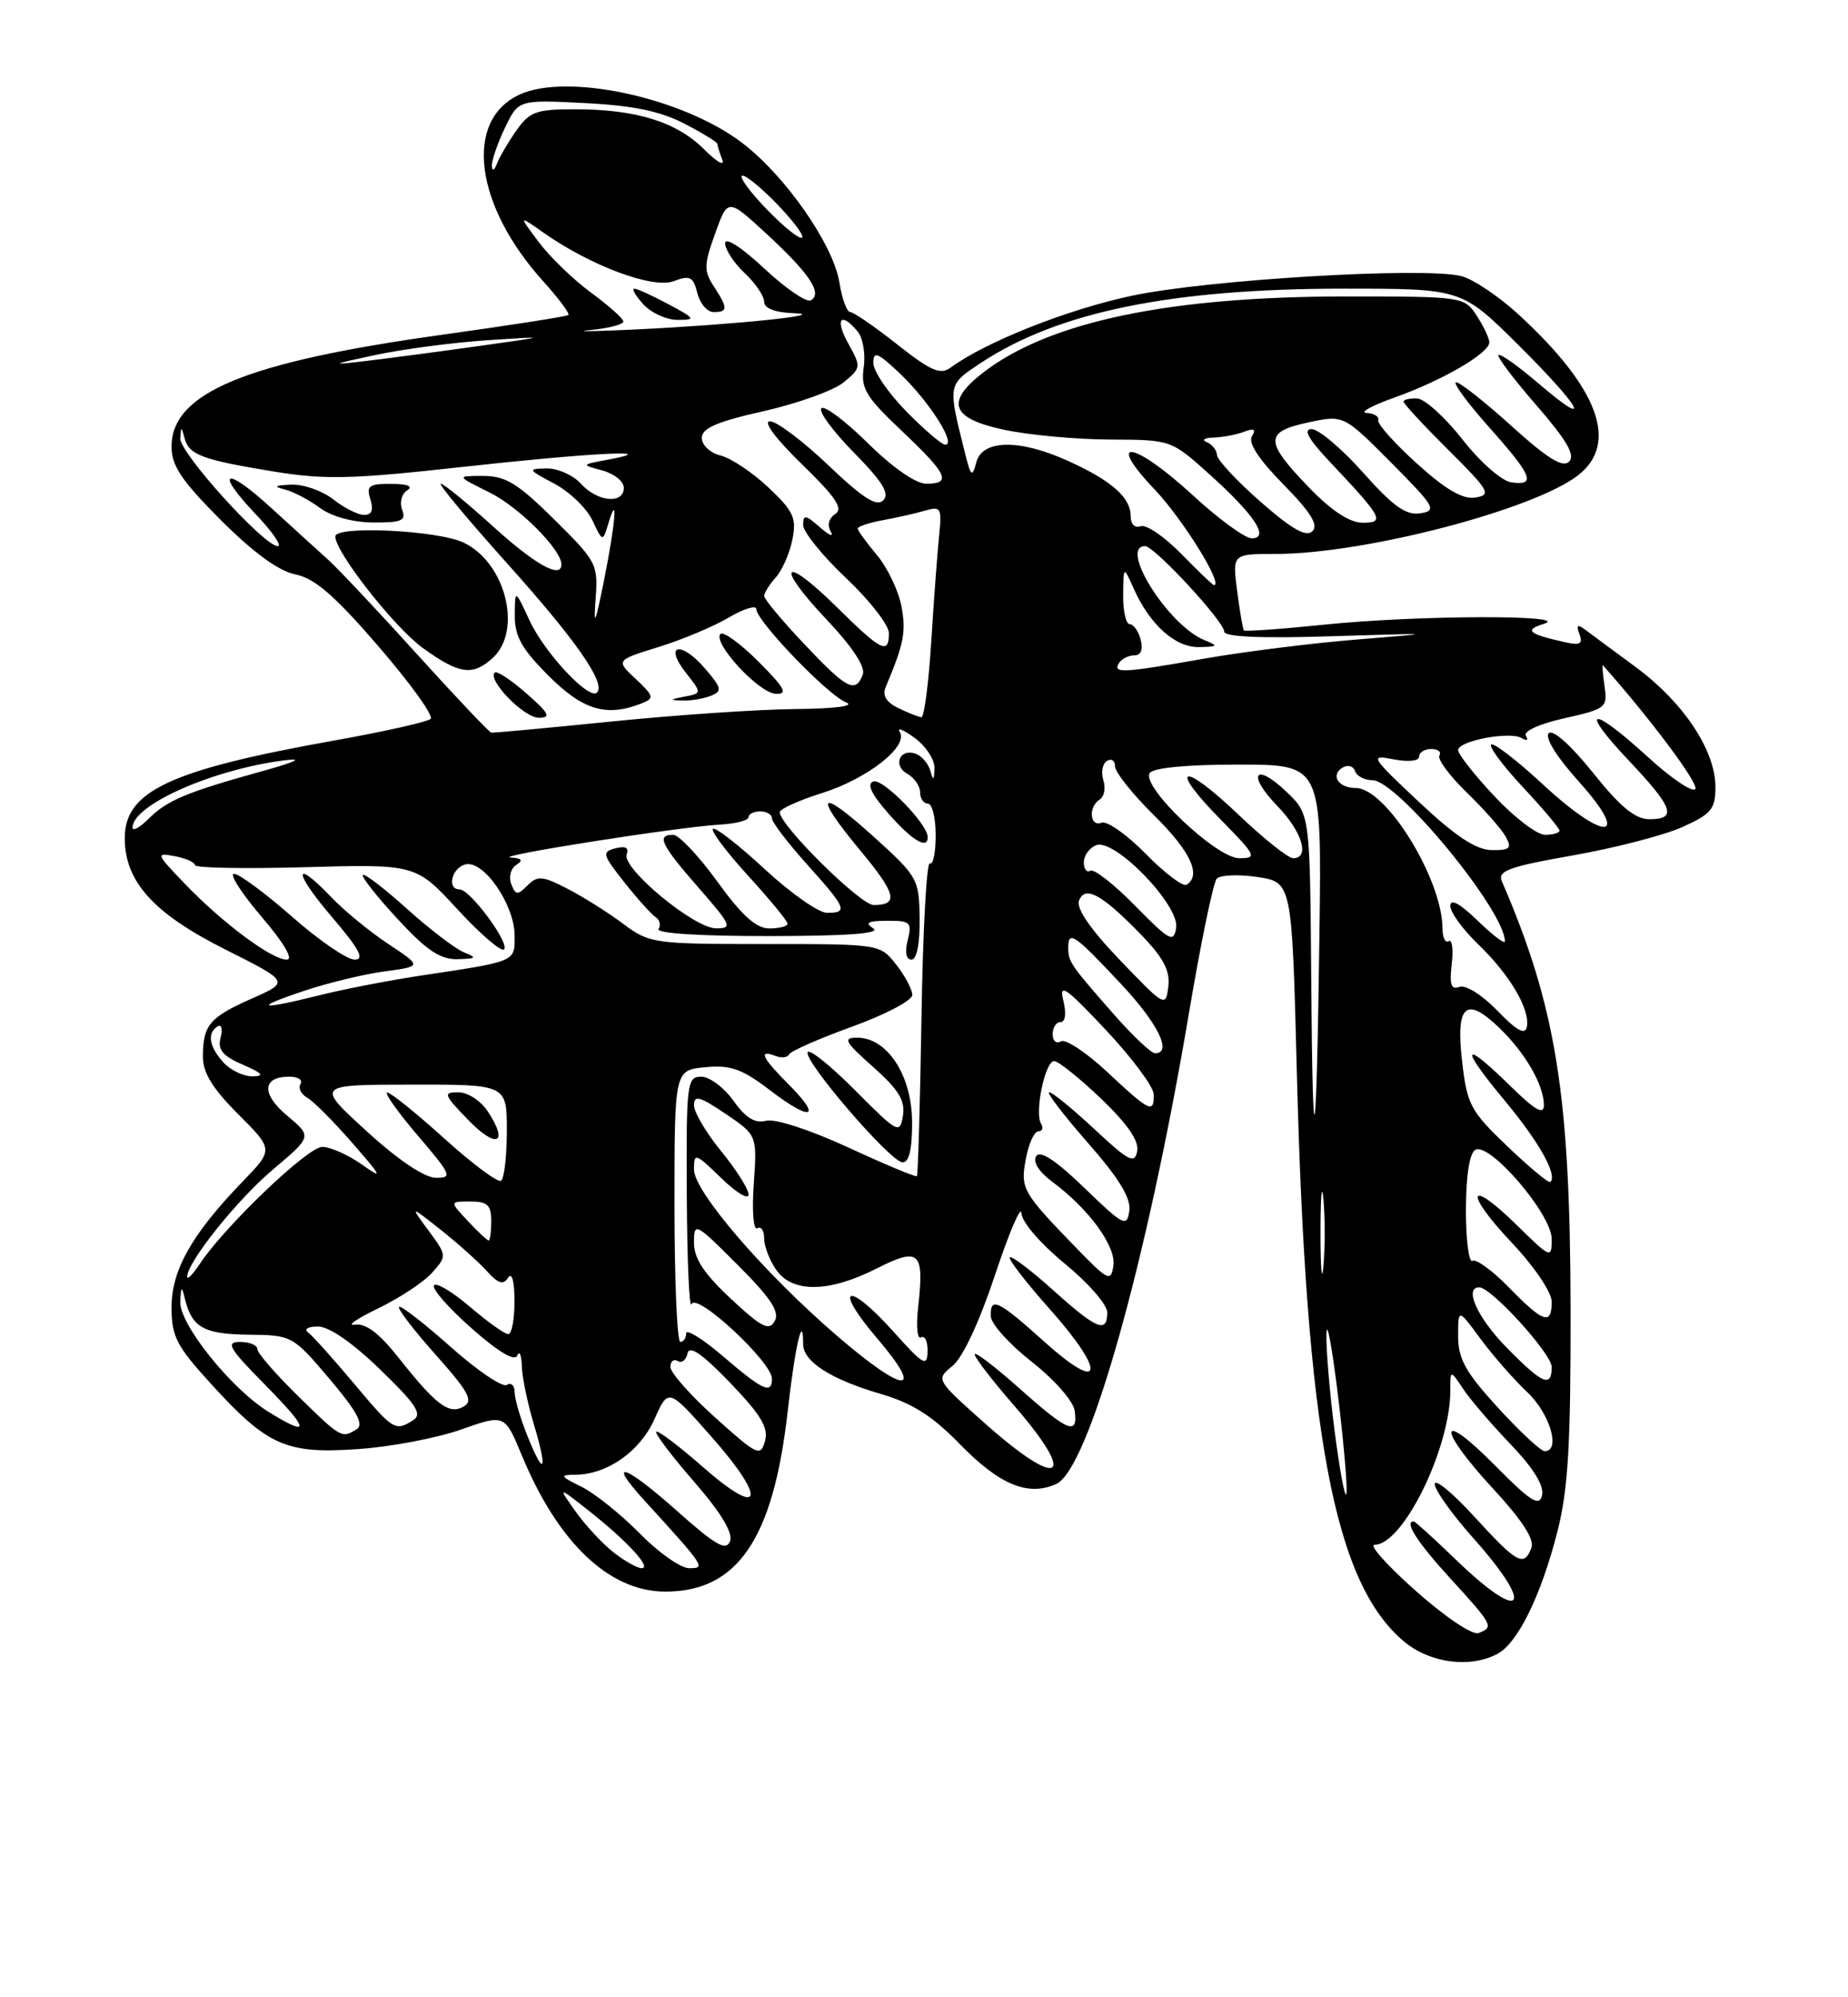 <?xml version="1.0" encoding="UTF-8" standalone="no"?>
<!DOCTYPE svg PUBLIC "-//W3C//DTD SVG 1.1//EN" "http://www.w3.org/Graphics/SVG/1.1/DTD/svg11.dtd" >
<svg xmlns="http://www.w3.org/2000/svg" xmlns:xlink="http://www.w3.org/1999/xlink" version="1.1" viewBox="0 0 237 256">
 <g >
 <path fill="currentColor"
d=" M 192.06 211.97 C 194.67 210.57 197.66 204.46 199.74 196.27 C 201.12 190.85 201.45 185.13 201.42 167.50 C 201.36 140.22 199.55 129.02 192.60 112.93 C 192.04 111.62 193.56 111.07 201.71 109.64 C 207.10 108.69 213.41 107.06 215.75 106.01 C 219.47 104.34 220.00 103.70 220.00 100.89 C 220.00 96.20 215.93 90.06 209.84 85.55 C 206.90 83.39 203.93 81.18 203.23 80.66 C 202.30 79.97 202.12 80.14 202.56 81.29 C 203.02 82.51 202.64 82.74 200.83 82.34 C 195.99 81.27 195.39 80.76 198.00 79.96 C 201.87 78.78 181.73 78.84 169.99 80.05 C 164.37 80.63 159.66 80.96 159.52 80.80 C 159.39 80.63 159.00 78.36 158.66 75.75 C 158.04 71.00 158.04 71.00 163.61 71.00 C 174.99 71.00 196.78 65.32 202.42 60.89 C 207.64 56.78 204.99 49.71 194.72 40.28 C 192.19 37.97 188.90 35.76 187.41 35.39 C 182.62 34.19 154.97 35.83 145.19 37.90 C 136.91 39.65 126.42 43.81 121.91 47.12 C 120.60 48.08 119.37 47.55 115.07 44.15 C 112.18 41.87 109.47 40.00 109.04 40.00 C 108.61 40.00 107.98 38.29 107.65 36.20 C 106.87 31.36 100.74 22.55 95.20 18.33 C 87.61 12.53 72.80 9.31 66.66 12.11 C 59.47 15.39 60.84 26.29 69.68 36.07 C 71.66 38.26 73.10 40.20 72.89 40.38 C 72.68 40.56 65.38 41.70 56.68 42.91 C 31.50 46.41 22.00 50.34 22.00 57.26 C 22.00 59.70 23.30 61.63 28.32 66.66 C 32.51 70.84 35.74 73.20 37.90 73.63 C 40.36 74.12 42.94 76.35 48.55 82.86 C 52.63 87.58 55.63 91.75 55.23 92.14 C 54.83 92.52 49.33 93.76 43.00 94.89 C 21.85 98.66 16.00 101.38 16.00 107.42 C 16.00 112.99 19.67 117.06 28.84 121.67 C 37.14 125.84 37.14 125.84 32.36 127.96 C 26.88 130.38 26.04 131.37 26.02 135.38 C 26.00 137.48 27.24 139.50 30.54 142.80 C 35.08 147.34 35.08 147.34 31.14 151.42 C 24.61 158.17 22.00 162.78 22.00 167.56 C 22.00 171.31 22.63 172.53 27.15 177.47 C 34.33 185.33 36.71 186.38 45.95 185.73 C 50.10 185.45 56.03 184.32 59.12 183.23 C 64.73 181.25 64.73 181.25 66.94 186.58 C 71.57 197.75 78.15 203.99 85.30 204.00 C 94.57 204.01 99.15 197.29 101.00 181.04 C 101.95 172.58 103.00 168.01 103.00 172.28 C 103.00 174.51 106.54 176.79 112.94 178.66 C 116.99 179.84 119.57 181.48 123.08 185.08 C 128.19 190.33 131.86 191.84 135.47 190.20 C 139.64 188.30 147.11 161.74 152.54 129.50 C 154.03 120.70 155.60 113.11 156.04 112.63 C 156.49 112.14 158.84 112.05 161.27 112.41 C 165.69 113.08 165.69 113.08 166.31 137.29 C 167.50 183.72 171.10 202.86 180.03 210.37 C 183.36 213.17 188.53 213.86 192.06 211.97 Z  M 181.58 203.92 C 177.91 200.66 175.52 198.00 176.28 198.00 C 179.94 198.00 186.00 185.65 186.00 178.19 C 186.00 175.55 186.00 175.55 187.65 178.03 C 188.55 179.39 191.30 182.58 193.74 185.13 C 196.64 188.15 198.04 190.42 197.77 191.63 C 197.42 193.17 196.34 192.49 191.67 187.77 C 184.38 180.41 184.25 182.99 191.51 190.84 C 195.20 194.83 196.82 197.32 196.40 198.39 C 195.45 200.88 194.58 200.41 189.10 194.42 C 186.30 191.35 184.00 189.46 184.00 190.22 C 184.00 190.98 186.25 194.13 189.00 197.21 C 196.97 206.15 195.34 208.22 186.81 200.00 C 183.95 197.25 181.48 195.00 181.31 195.00 C 180.04 195.00 181.74 197.65 186.00 202.31 C 191.50 208.33 191.61 208.55 189.62 209.31 C 188.84 209.61 185.35 207.27 181.58 203.92 Z  M 78.67 198.96 C 77.24 197.83 75.05 195.47 73.80 193.71 C 71.53 190.50 71.53 190.50 75.52 193.64 C 80.45 197.53 83.64 201.00 82.29 201.00 C 81.73 201.00 80.10 200.08 78.67 198.96 Z  M 82.05 196.55 C 79.64 194.10 76.28 191.41 74.59 190.57 C 71.81 189.20 71.73 189.04 73.80 189.02 C 77.90 188.98 82.08 186.04 83.94 181.88 C 85.72 177.90 85.72 177.90 91.25 184.16 C 98.43 192.29 97.76 194.71 90.17 188.05 C 87.08 185.34 84.37 183.29 84.16 183.51 C 83.95 183.72 86.13 186.60 89.01 189.91 C 92.48 193.90 94.03 196.48 93.62 197.55 C 93.12 198.84 91.76 198.06 86.79 193.63 C 80.15 187.71 77.72 186.92 82.59 192.26 C 90.47 200.90 90.53 201.00 88.38 201.00 C 87.30 201.00 84.45 199.00 82.05 196.55 Z  M 171.16 183.43 C 170.52 178.45 170.05 172.82 170.11 170.93 C 170.17 169.04 170.84 172.68 171.61 179.00 C 172.37 185.32 172.85 190.95 172.66 191.50 C 172.48 192.05 171.81 188.42 171.16 183.43 Z  M 67.63 184.02 C 66.73 181.79 66.00 179.27 66.00 178.42 C 66.00 177.57 65.54 177.16 64.99 177.51 C 64.43 177.85 61.18 175.65 57.77 172.61 C 54.36 169.58 51.39 167.28 51.17 167.50 C 50.94 167.72 53.07 170.50 55.89 173.66 C 60.13 178.42 60.74 179.56 59.45 180.29 C 57.57 181.34 55.97 180.14 51.08 173.98 C 48.60 170.85 46.89 169.57 45.50 169.79 C 44.40 169.97 45.75 169.02 48.50 167.70 C 51.25 166.37 54.37 164.31 55.42 163.12 C 57.33 160.98 57.32 160.93 54.96 157.73 C 52.57 154.50 52.57 154.50 56.54 157.64 C 58.72 159.37 61.37 161.74 62.43 162.91 C 63.89 164.53 64.55 164.74 65.16 163.77 C 65.65 163.01 65.98 164.20 65.98 166.75 C 65.99 169.09 65.63 171.00 65.18 171.00 C 64.73 171.00 62.51 169.42 60.25 167.48 C 57.99 165.55 55.92 164.32 55.65 164.76 C 55.38 165.20 57.56 167.68 60.50 170.27 C 63.93 173.30 66.02 174.54 66.34 173.74 C 66.62 173.06 66.88 173.67 66.92 175.09 C 66.96 176.52 67.66 179.87 68.46 182.54 C 70.28 188.59 69.80 189.45 67.63 184.02 Z  M 126.25 182.38 C 120.01 176.82 120.01 176.82 122.16 175.07 C 123.47 174.01 125.62 169.40 127.61 163.41 C 129.42 157.96 130.94 154.40 131.00 155.50 C 131.05 156.64 133.45 159.42 136.55 161.96 C 139.55 164.41 142.00 167.22 142.00 168.21 C 142.00 170.95 140.67 170.41 135.07 165.37 C 132.24 162.83 129.74 160.93 129.51 161.16 C 129.28 161.39 131.58 164.37 134.62 167.78 C 141.90 175.95 141.49 178.75 134.00 172.03 C 127.97 166.61 126.96 166.13 127.07 168.75 C 127.12 169.71 129.48 172.32 132.32 174.55 C 135.21 176.81 137.64 179.57 137.82 180.80 C 138.29 184.06 137.00 183.54 130.70 177.92 C 127.56 175.13 125.00 173.18 125.00 173.59 C 125.00 174.01 127.25 176.93 130.00 180.09 C 138.33 189.67 136.02 191.08 126.25 182.38 Z  M 91.72 181.69 C 88.54 178.84 85.96 175.91 85.97 175.19 C 85.99 174.47 86.42 174.14 86.92 174.45 C 87.43 174.77 88.00 174.32 88.17 173.47 C 88.40 172.38 90.03 173.49 93.61 177.21 C 97.58 181.33 98.58 182.99 98.11 184.69 C 97.54 186.75 97.14 186.56 91.72 181.69 Z  M 192.10 180.42 C 187.96 175.89 187.00 174.17 187.00 171.27 C 187.00 167.70 187.00 167.70 189.87 171.60 C 191.45 173.74 194.15 176.82 195.87 178.44 C 198.77 181.16 200.20 186.00 198.10 186.00 C 197.61 186.00 194.91 183.49 192.10 180.42 Z  M 38.20 178.91 C 35.34 176.11 33.00 173.41 33.00 172.91 C 33.00 172.41 32.00 172.00 30.78 172.00 C 28.89 172.00 29.35 172.79 34.00 177.50 C 39.74 183.32 39.87 184.32 34.42 180.95 C 29.64 178.00 22.98 169.69 23.12 166.86 C 23.22 164.81 23.30 164.76 23.72 166.50 C 24.62 170.15 26.14 171.00 31.87 171.07 C 37.45 171.13 37.54 171.18 42.27 176.75 C 45.74 180.84 46.69 182.58 45.77 183.17 C 43.83 184.39 43.75 184.35 38.20 178.91 Z  M 45.33 177.25 C 42.67 174.09 40.05 171.17 39.50 170.77 C 38.95 170.36 39.52 170.02 40.77 170.02 C 42.18 170.01 45.20 172.09 48.76 175.54 C 53.40 180.03 54.20 181.26 52.99 182.03 C 50.67 183.49 50.45 183.36 45.33 177.25 Z  M 92.75 173.86 C 90.14 171.62 88.00 170.29 88.00 170.90 C 88.00 171.50 87.66 172.00 87.25 172.00 C 86.84 172.00 86.50 164.16 86.50 154.58 C 86.50 137.16 86.50 137.16 90.44 136.79 C 93.70 136.48 95.15 136.99 98.79 139.77 C 104.08 143.81 105.48 143.33 101.12 138.97 C 97.71 135.56 97.21 134.48 99.44 135.34 C 100.22 135.64 101.01 135.55 101.19 135.15 C 101.36 134.74 104.99 133.14 109.25 131.60 C 113.51 130.06 117.00 128.23 117.00 127.53 C 117.00 126.84 116.07 125.08 114.93 123.63 C 112.86 121.00 112.85 121.00 98.12 121.00 C 83.85 121.00 83.28 120.92 79.94 118.42 C 78.05 117.00 74.84 114.98 72.81 113.93 C 69.57 112.25 68.94 112.20 67.66 113.48 C 66.37 114.77 66.12 114.75 65.56 113.30 C 65.22 112.40 65.51 111.29 66.22 110.85 C 67.14 110.26 66.93 110.00 65.50 109.91 C 63.05 109.76 87.03 105.99 92.24 105.70 C 94.30 105.59 95.99 105.16 95.99 104.75 C 96.00 104.34 96.67 104.00 97.50 104.00 C 98.33 104.00 99.00 104.40 99.00 104.89 C 99.00 105.38 101.03 108.04 103.50 110.79 C 108.56 116.42 108.80 117.00 106.06 117.00 C 104.99 117.00 101.37 114.46 98.03 111.36 C 94.68 108.26 91.71 105.96 91.43 106.24 C 91.15 106.52 93.19 109.23 95.96 112.26 C 98.73 115.30 101.00 118.05 101.00 118.39 C 101.00 118.73 99.95 119.00 98.67 119.00 C 96.98 119.00 95.16 117.37 92.00 113.00 C 89.61 109.70 87.06 107.00 86.33 107.00 C 84.15 107.00 84.76 108.26 89.58 113.77 C 93.80 118.60 93.98 119.00 91.83 118.99 C 89.01 118.99 79.69 111.25 80.37 109.49 C 80.69 108.65 80.20 108.40 78.93 108.73 C 77.16 109.19 77.25 109.53 80.08 113.10 C 81.77 115.23 83.57 117.23 84.09 117.56 C 84.61 117.88 84.77 118.56 84.46 119.07 C 84.11 119.63 89.80 119.99 98.69 119.98 C 108.62 119.97 113.01 119.65 112.00 119.00 C 110.86 118.27 111.29 118.03 113.77 118.02 C 116.76 118.00 116.98 118.21 116.41 120.50 C 116.02 122.04 116.21 123.00 116.89 123.00 C 117.57 123.00 117.98 120.96 117.94 117.75 C 117.87 112.64 117.72 112.36 111.94 107.15 C 104.91 100.81 104.24 101.69 110.42 109.12 C 114.94 114.57 115.28 116.00 112.04 116.00 C 110.34 116.00 100.00 105.78 100.00 104.10 C 100.00 103.70 102.41 102.60 105.36 101.67 C 111.25 99.82 116.54 95.68 115.39 93.82 C 115.00 93.18 115.86 93.52 117.30 94.58 C 118.75 95.64 119.90 97.40 119.85 98.50 C 119.79 100.04 119.67 100.12 119.33 98.84 C 119.08 97.92 118.25 96.93 117.48 96.63 C 115.42 95.84 114.43 98.10 116.36 99.18 C 117.26 99.69 118.00 100.75 118.00 101.55 C 118.00 102.35 118.45 103.00 119.00 103.00 C 119.55 103.00 120.00 104.83 120.00 107.06 C 120.00 109.29 119.66 110.91 119.25 110.66 C 118.84 110.41 118.35 119.27 118.18 130.34 C 118.00 141.42 117.73 150.60 117.59 150.75 C 117.44 150.90 113.47 149.24 108.78 147.07 C 103.85 144.80 99.39 143.35 98.25 143.65 C 96.82 144.02 95.63 143.29 94.06 141.08 C 92.85 139.39 90.99 138.00 89.93 138.00 C 88.10 138.00 88.00 138.82 88.08 153.25 C 88.12 161.64 88.40 167.89 88.69 167.15 C 89.32 165.59 99.00 174.58 99.00 176.71 C 99.00 178.75 97.83 178.21 92.75 173.86 Z  M 116.97 143.75 C 116.93 137.80 113.78 133.00 109.92 133.00 C 108.05 133.00 108.34 133.53 111.97 136.75 C 115.26 139.67 116.11 141.06 115.80 143.00 C 115.41 145.39 115.15 145.26 109.72 139.80 C 106.61 136.67 103.85 134.44 103.59 134.85 C 102.96 135.88 114.20 148.95 115.75 148.98 C 116.60 148.99 116.99 147.31 116.97 143.75 Z  M 118.97 107.25 C 118.91 105.55 113.23 99.76 112.02 100.16 C 111.12 100.46 111.73 101.76 113.96 104.30 C 117.01 107.77 119.03 108.96 118.97 107.25 Z  M 107.28 171.16 C 97.94 163.11 89.00 152.71 89.00 149.90 C 89.00 147.72 89.17 147.77 92.50 151.00 C 94.42 152.87 96.00 153.82 96.00 153.11 C 96.00 152.41 94.42 149.91 92.50 147.57 C 90.58 145.22 89.00 142.56 89.00 141.66 C 89.00 140.32 89.75 140.53 93.05 142.76 C 97.10 145.50 97.10 145.50 96.67 151.74 C 96.42 155.21 96.62 157.73 97.12 157.43 C 97.60 157.13 98.00 157.71 98.00 158.72 C 98.00 159.73 98.70 161.56 99.56 162.78 C 101.64 165.74 106.32 165.68 112.40 162.60 C 117.92 159.81 118.55 160.39 117.75 167.53 C 117.47 169.97 117.64 171.72 118.12 171.42 C 118.61 171.13 118.98 171.92 118.96 173.19 C 118.92 175.24 118.42 174.96 114.65 170.75 C 108.69 164.11 106.72 164.78 112.46 171.50 C 118.76 178.88 116.03 178.70 107.28 171.16 Z  M 193.21 172.71 C 189.48 168.92 187.71 165.00 189.71 165.00 C 191.25 165.00 199.00 173.52 199.00 175.21 C 199.00 177.92 197.82 177.41 193.21 172.71 Z  M 93.74 166.47 C 90.29 163.26 89.00 161.30 89.00 159.29 C 89.00 156.60 89.17 156.69 94.62 162.14 C 98.85 166.37 100.02 168.14 99.36 169.32 C 98.63 170.63 97.69 170.15 93.74 166.47 Z  M 193.54 165.04 C 191.41 162.86 189.30 161.32 188.84 161.60 C 188.38 161.89 188.00 158.97 188.00 155.12 C 188.00 150.81 188.45 147.84 189.18 147.39 C 190.98 146.28 199.00 155.61 199.00 158.80 C 199.00 161.35 198.89 161.31 194.52 157.02 C 188.22 150.84 187.70 152.74 193.89 159.29 C 196.78 162.35 199.00 165.63 199.00 166.85 C 199.00 169.90 197.94 169.55 193.54 165.04 Z  M 169.35 158.00 C 169.35 153.32 169.52 151.41 169.73 153.75 C 169.94 156.09 169.94 159.91 169.73 162.25 C 169.52 164.59 169.35 162.68 169.35 158.00 Z  M 24.00 163.65 C 24.00 161.78 30.42 153.76 35.03 149.88 C 40.02 145.67 40.02 145.67 36.84 143.01 C 33.49 140.21 33.61 138.00 37.12 138.00 C 38.22 138.00 38.86 138.42 38.54 138.94 C 38.22 139.45 38.60 140.24 39.39 140.69 C 40.18 141.13 42.78 143.74 45.16 146.47 C 49.06 150.94 49.18 151.22 46.35 149.22 C 44.61 148.00 42.35 147.00 41.32 147.00 C 39.47 147.00 28.86 157.14 25.64 161.97 C 24.74 163.33 24.00 164.09 24.00 163.65 Z  M 137.97 159.89 C 131.09 152.79 130.84 152.36 131.57 148.49 C 131.93 146.57 132.65 145.00 133.17 145.00 C 133.69 145.00 133.84 144.56 133.51 144.02 C 132.65 142.62 134.03 136.00 135.19 136.00 C 135.72 136.00 138.42 138.16 141.19 140.80 C 144.60 144.07 146.10 146.23 145.84 147.55 C 145.52 149.23 144.76 148.84 140.38 144.75 C 137.58 142.14 134.96 140.00 134.56 140.00 C 134.16 140.00 136.38 142.90 139.49 146.45 C 143.53 151.05 145.06 153.56 144.83 155.20 C 144.52 157.33 144.09 157.11 139.06 152.25 C 135.38 148.70 133.38 147.39 132.88 148.20 C 132.43 148.92 133.24 150.20 134.92 151.45 C 139.63 154.92 143.17 159.77 142.79 162.23 C 142.47 164.34 142.12 164.17 137.97 159.89 Z  M 60.00 156.50 C 57.65 154.00 57.65 154.00 60.33 154.00 C 62.51 154.00 63.00 154.46 63.00 156.50 C 63.00 157.88 62.85 159.00 62.67 159.00 C 62.50 159.00 61.29 157.88 60.00 156.50 Z  M 57.00 145.94 C 53.42 142.71 50.13 140.05 49.67 140.03 C 49.22 140.01 50.96 142.47 53.54 145.50 C 57.91 150.61 58.07 151.00 55.87 150.96 C 54.41 150.93 51.00 148.63 47.00 144.97 C 40.50 139.03 40.50 139.03 52.75 139.02 C 65.00 139.00 65.00 139.00 65.00 144.94 C 65.00 148.21 64.66 151.09 64.25 151.35 C 63.84 151.60 60.57 149.17 57.00 145.94 Z  M 62.57 142.47 C 61.67 141.10 59.99 140.00 58.78 140.00 C 56.79 140.00 56.89 140.29 60.04 143.54 C 63.68 147.30 65.29 146.61 62.57 142.47 Z  M 193.34 146.95 C 188.60 142.43 188.15 141.59 187.52 136.14 C 186.67 128.86 187.95 127.62 192.17 131.64 C 195.57 134.87 198.00 139.05 198.00 141.66 C 198.00 142.95 196.87 142.31 193.71 139.21 C 187.54 133.15 187.12 134.03 192.88 140.95 C 197.38 146.35 199.76 150.58 198.83 151.50 C 198.64 151.70 196.17 149.65 193.34 146.95 Z  M 168.16 125.44 C 168.00 104.37 168.00 104.37 165.01 101.51 C 160.92 97.60 159.85 99.22 163.82 103.31 C 167.00 106.59 168.03 110.00 165.84 110.00 C 165.20 110.00 162.03 107.47 158.79 104.38 C 151.61 97.53 149.68 98.07 156.52 105.02 C 161.12 109.69 161.27 110.00 158.92 110.00 C 156.00 110.00 146.36 100.84 147.44 99.10 C 147.86 98.41 152.14 98.00 158.81 98.00 C 169.50 98.00 169.50 98.00 169.22 119.25 C 168.84 148.13 168.35 150.96 168.16 125.44 Z  M 142.01 137.41 C 139.31 134.89 136.63 133.11 136.05 133.47 C 135.47 133.83 135.00 133.42 135.00 132.56 C 135.00 131.70 135.46 131.00 136.02 131.00 C 136.63 131.00 136.77 129.89 136.37 128.25 C 135.81 125.94 136.67 126.53 141.81 132.00 C 145.17 135.57 147.93 139.29 147.96 140.25 C 148.02 142.78 147.46 142.51 142.01 137.41 Z  M 28.65 136.17 C 26.81 134.14 26.53 132.41 27.91 131.56 C 28.41 131.25 28.58 131.90 28.29 133.00 C 27.89 134.54 28.53 135.33 31.13 136.46 C 33.67 137.56 33.99 137.93 32.40 137.96 C 31.25 137.98 29.57 137.18 28.65 136.17 Z  M 143.06 130.25 C 137.26 123.66 137.00 123.29 137.00 121.46 C 137.00 119.19 137.78 119.73 143.75 126.10 C 148.52 131.18 150.39 135.00 148.13 135.00 C 147.65 135.00 145.37 132.86 143.06 130.25 Z  M 192.03 129.54 C 190.08 127.52 187.95 126.19 187.17 126.49 C 186.11 126.90 185.87 126.22 186.18 123.58 C 186.40 121.69 186.23 120.36 185.79 120.63 C 185.36 120.90 185.00 120.20 185.00 119.07 C 185.00 112.72 177.78 101.00 173.87 101.00 C 171.65 101.00 170.59 99.37 172.17 98.39 C 172.84 97.98 173.56 98.18 173.77 98.82 C 173.99 99.47 174.99 100.00 176.00 100.00 C 179.22 100.00 193.00 116.74 193.00 120.66 C 193.00 121.06 191.43 119.87 189.50 118.00 C 187.23 115.80 186.00 115.13 186.00 116.11 C 186.00 116.93 187.61 119.16 189.59 121.05 C 193.65 124.96 196.27 129.42 195.81 131.63 C 195.59 132.70 194.50 132.10 192.03 129.54 Z  M 39.00 127.00 C 42.02 125.99 46.67 124.86 49.31 124.51 C 54.13 123.86 54.13 123.86 49.81 121.00 C 47.44 119.43 44.18 116.76 42.56 115.07 C 37.59 109.87 37.57 111.68 42.54 117.50 C 46.08 121.64 46.81 123.00 45.48 123.00 C 44.51 123.00 40.90 120.53 37.46 117.50 C 34.01 114.47 30.66 112.00 30.02 112.00 C 29.37 112.00 30.96 114.47 33.54 117.50 C 36.43 120.88 37.68 123.00 36.77 123.00 C 34.84 123.00 28.48 118.26 23.67 113.24 C 20.00 109.42 19.94 109.27 22.42 109.74 C 23.84 110.01 25.00 110.53 25.00 110.89 C 25.00 111.25 31.37 111.37 39.16 111.15 C 53.33 110.76 53.33 110.76 58.67 116.55 C 61.60 119.73 64.29 122.04 64.64 121.69 C 65.41 120.92 60.29 114.00 58.95 114.00 C 57.24 114.00 57.95 111.16 59.75 110.78 C 62.09 110.30 66.00 116.01 66.00 119.93 C 66.00 123.31 66.30 123.19 54.00 125.04 C 49.88 125.66 43.96 126.81 40.86 127.59 C 33.19 129.51 32.33 129.23 39.00 127.00 Z  M 59.49 122.06 C 58.39 121.61 55.11 119.11 52.21 116.50 C 49.30 113.88 46.74 111.92 46.53 112.14 C 46.31 112.36 48.31 114.89 50.97 117.77 C 54.69 121.80 56.46 122.99 58.65 122.94 C 61.11 122.88 61.23 122.76 59.49 122.06 Z  M 143.65 123.08 C 139.86 119.13 138.00 116.44 138.38 115.44 C 139.15 113.44 141.31 114.62 146.33 119.79 C 149.22 122.78 150.08 124.41 149.83 126.47 C 149.51 129.13 149.37 129.05 143.65 123.08 Z  M 145.58 116.10 C 142.88 113.34 140.29 111.32 139.83 111.60 C 139.37 111.89 139.00 111.40 139.00 110.53 C 139.00 109.65 139.72 108.66 140.59 108.33 C 142.95 107.42 151.28 116.03 150.84 118.90 C 150.53 120.89 150.03 120.62 145.58 116.10 Z  M 146.94 109.44 C 144.52 106.97 141.97 105.18 141.27 105.45 C 139.75 106.03 139.55 103.40 141.04 102.47 C 141.61 102.12 141.82 101.01 141.50 100.00 C 141.18 98.99 141.39 97.88 141.96 97.53 C 142.53 97.17 143.00 97.49 143.00 98.23 C 143.00 98.97 145.25 101.79 148.00 104.50 C 152.68 109.11 154.12 112.19 152.17 113.40 C 151.71 113.68 149.35 111.90 146.94 109.44 Z  M 182.00 102.81 C 175.73 96.92 175.62 96.72 178.75 97.33 C 180.62 97.69 182.00 97.54 182.00 96.97 C 182.00 96.44 182.70 96.00 183.56 96.00 C 184.42 96.00 184.89 96.38 184.60 96.84 C 184.32 97.30 185.90 99.44 188.12 101.59 C 190.34 103.74 192.59 106.29 193.11 107.25 C 193.92 108.73 193.64 108.99 191.29 108.96 C 189.29 108.92 186.67 107.19 182.00 102.81 Z  M 17.00 106.07 C 17.00 103.17 27.30 98.61 36.50 97.45 C 39.03 97.13 37.93 97.65 33.50 98.88 C 23.91 101.54 21.41 102.59 19.04 104.96 C 17.92 106.08 17.00 106.58 17.00 106.07 Z  M 191.64 102.04 C 189.09 99.32 187.00 96.67 187.00 96.15 C 187.00 94.95 193.68 93.69 195.17 94.61 C 195.81 95.00 196.04 94.87 195.69 94.31 C 195.33 93.73 197.41 92.78 200.63 92.06 C 205.99 90.86 206.18 90.70 205.77 87.91 C 205.54 86.32 205.45 85.12 205.56 85.26 C 211.62 92.07 217.86 100.42 217.42 101.12 C 217.11 101.64 214.37 99.80 211.34 97.03 C 204.02 90.34 202.39 90.60 208.85 97.44 C 214.61 103.53 215.13 105.00 211.53 105.00 C 209.71 105.00 207.80 103.43 204.29 99.04 C 201.45 95.50 199.15 93.45 198.62 93.98 C 198.08 94.52 199.65 97.04 202.49 100.19 C 209.26 107.73 205.89 107.97 197.86 100.53 C 194.51 97.43 191.53 95.14 191.23 95.43 C 190.94 95.73 192.79 98.21 195.35 100.94 C 197.91 103.68 200.00 106.16 200.00 106.46 C 200.00 106.76 199.16 107.00 198.14 107.00 C 197.11 107.00 194.19 104.77 191.64 102.04 Z  M 53.50 83.87 C 48.55 78.40 43.40 72.93 42.05 71.71 C 40.70 70.50 37.43 67.52 34.78 65.10 C 28.87 59.69 27.43 60.26 32.78 65.89 C 34.93 68.15 36.21 70.00 35.62 70.00 C 33.86 70.00 22.99 57.99 23.12 56.18 C 23.22 54.63 23.26 54.62 23.67 56.16 C 24.24 58.31 25.87 58.92 35.12 60.44 C 41.64 61.50 45.12 61.42 59.12 59.87 C 75.73 58.03 85.40 57.54 78.00 58.91 C 74.50 59.56 74.50 59.56 77.25 60.30 C 78.76 60.71 80.00 61.70 80.00 62.52 C 80.00 64.66 76.62 64.34 74.50 62.00 C 73.50 60.90 71.52 60.02 70.10 60.04 C 67.63 60.09 67.67 60.18 71.05 61.97 C 73.01 63.00 75.22 65.12 75.96 66.67 C 77.30 69.50 77.30 69.50 78.05 67.00 C 79.28 62.90 78.94 67.00 77.44 74.50 C 76.34 79.97 76.11 80.48 76.38 76.84 C 76.72 72.33 76.55 71.99 71.09 66.59 C 66.41 61.96 64.84 61.00 61.97 61.00 C 58.50 61.00 58.50 61.00 62.80 63.13 C 66.55 64.99 72.00 70.44 72.00 72.34 C 72.00 74.24 68.68 72.41 63.26 67.50 C 59.92 64.47 56.89 62.00 56.53 62.00 C 56.17 62.00 59.98 66.57 64.99 72.16 C 73.90 82.08 77.74 87.59 76.56 88.77 C 75.55 89.79 69.82 83.66 67.90 79.50 C 66.04 75.50 66.04 75.50 66.02 78.88 C 66.00 81.56 66.91 83.18 70.37 86.63 C 74.77 91.04 77.79 91.93 82.30 90.15 C 83.94 89.50 83.87 89.23 81.54 87.03 C 78.97 84.63 78.97 84.63 84.45 82.93 C 87.47 82.00 91.52 80.30 93.47 79.15 C 95.41 78.01 97.00 77.52 97.00 78.08 C 97.00 79.58 106.19 89.13 108.50 90.02 C 109.72 90.50 107.17 90.83 102.00 90.88 C 97.33 90.92 86.75 91.64 78.50 92.47 C 70.25 93.31 63.27 93.95 63.00 93.90 C 62.73 93.85 58.45 89.34 53.50 83.87 Z  M 67.50 88.87 C 65.54 87.14 63.72 85.95 63.45 86.21 C 62.49 87.18 67.20 92.00 69.11 92.00 C 70.72 92.00 70.43 91.43 67.50 88.87 Z  M 91.17 89.18 C 92.65 88.58 92.57 88.18 90.40 85.67 C 87.32 82.10 85.10 82.58 87.94 86.20 C 90.03 88.86 90.03 88.86 87.77 89.29 C 85.88 89.65 85.84 89.74 87.50 89.79 C 88.60 89.83 90.25 89.55 91.17 89.18 Z  M 97.27 84.80 C 94.96 82.49 92.77 80.90 92.40 81.26 C 91.32 82.35 97.33 88.85 99.49 88.93 C 101.09 88.99 100.66 88.19 97.27 84.80 Z  M 63.17 84.35 C 67.04 80.84 64.85 72.11 59.46 69.55 C 56.12 67.96 43.00 67.34 43.00 68.76 C 43.00 70.77 50.55 80.38 54.19 83.03 C 58.89 86.43 60.59 86.68 63.17 84.35 Z  M 51.57 65.33 C 51.22 64.41 51.51 63.29 52.22 62.85 C 53.03 62.33 52.28 62.02 50.18 62.02 C 47.32 62.00 46.95 62.27 47.50 64.00 C 47.93 65.36 47.68 66.00 46.70 66.00 C 45.91 66.00 44.13 65.10 42.73 64.00 C 41.33 62.90 38.91 62.05 37.34 62.12 C 35.23 62.20 35.01 62.36 36.50 62.73 C 37.60 63.00 39.62 64.06 41.00 65.08 C 42.51 66.20 45.22 66.95 47.86 66.97 C 51.52 66.99 52.11 66.74 51.57 65.33 Z  M 115.21 90.76 C 113.67 90.02 113.13 89.14 113.58 88.08 C 115.93 82.49 116.22 81.00 115.61 77.72 C 115.23 75.71 113.81 72.74 112.46 71.14 C 111.11 69.53 110.00 68.00 110.00 67.74 C 110.00 67.48 111.46 67.00 113.25 66.67 C 115.04 66.34 117.48 65.79 118.67 65.44 C 120.67 64.86 120.80 65.11 120.44 68.65 C 120.22 70.77 119.76 76.89 119.43 82.25 C 119.09 87.61 118.52 91.97 118.16 91.93 C 117.80 91.90 116.47 91.37 115.21 90.76 Z  M 103.15 82.56 C 100.32 79.57 98.00 76.79 98.00 76.39 C 98.00 75.99 98.67 74.92 99.49 74.01 C 100.31 73.11 101.26 70.93 101.62 69.17 C 102.17 66.39 101.78 65.53 98.56 62.49 C 96.52 60.57 93.77 58.73 92.43 58.39 C 91.08 58.06 90.00 57.05 90.00 56.13 C 90.00 54.89 91.95 54.04 97.94 52.70 C 102.31 51.71 106.93 50.05 108.19 49.01 C 110.44 47.16 110.45 47.02 108.80 44.05 C 107.03 40.89 107.82 39.87 109.99 42.49 C 110.67 43.31 111.02 45.38 110.77 47.08 C 110.38 49.79 111.00 50.83 115.66 55.24 C 121.54 60.80 122.09 62.00 118.78 62.00 C 117.45 62.00 114.46 59.92 111.31 56.81 C 108.41 53.95 105.73 51.94 105.34 52.33 C 104.94 52.72 106.82 55.28 109.52 58.02 C 113.18 61.74 114.13 63.27 113.27 64.13 C 112.42 64.98 110.65 63.85 106.23 59.63 C 102.98 56.54 99.61 54.00 98.75 54.00 C 97.81 54.00 99.48 56.23 102.84 59.50 C 107.20 63.73 108.18 65.20 107.12 65.88 C 106.29 66.42 106.06 67.31 106.54 68.14 C 106.98 68.89 106.37 68.64 105.17 67.60 C 103.31 65.96 103.00 65.92 103.00 67.29 C 103.00 68.17 105.47 71.23 108.50 74.09 C 111.53 76.95 114.00 80.12 114.00 81.15 C 114.00 83.95 113.04 83.47 107.31 77.81 C 100.38 70.97 99.29 72.31 106.01 79.41 C 109.35 82.95 111.02 85.49 110.65 86.47 C 109.71 88.91 108.61 88.34 103.15 82.56 Z  M 143.50 85.00 C 143.84 84.45 144.72 84.00 145.47 84.00 C 146.32 84.00 146.62 83.27 146.29 82.00 C 146.00 80.90 145.37 80.00 144.88 80.00 C 144.40 80.00 144.02 78.31 144.04 76.25 C 144.08 72.50 144.08 72.50 145.42 75.50 C 147.49 80.10 150.75 83.01 153.79 82.94 C 156.23 82.88 156.29 82.79 154.45 82.04 C 149.83 80.17 143.43 70.00 146.86 70.00 C 148.05 70.00 157.00 79.67 157.00 80.95 C 157.00 81.63 161.66 81.84 170.75 81.55 C 184.39 81.13 184.42 81.13 174.00 81.97 C 168.22 82.44 159.45 83.54 154.50 84.41 C 143.94 86.27 142.67 86.34 143.50 85.00 Z  M 151.48 70.98 C 149.32 68.77 146.98 67.18 146.28 67.45 C 145.53 67.73 145.00 67.18 145.00 66.12 C 145.00 63.76 142.53 61.59 136.98 59.08 C 130.75 56.25 125.99 56.32 125.21 59.25 C 124.68 61.25 124.51 61.10 123.74 58.00 C 121.54 49.21 121.52 49.35 125.77 46.53 C 135.69 39.97 150.20 37.00 172.36 37.00 C 187.45 37.00 187.45 37.00 194.73 44.22 C 202.93 52.38 204.42 55.22 197.29 49.13 C 194.69 46.91 192.39 45.28 192.17 45.50 C 191.95 45.72 194.15 48.63 197.06 51.97 C 200.94 56.44 202.05 58.35 201.23 59.17 C 200.42 59.98 198.46 58.78 193.89 54.64 C 190.46 51.54 187.25 49.00 186.75 49.00 C 186.25 49.00 188.13 51.56 190.92 54.70 C 196.54 61.00 197.06 62.29 193.80 61.82 C 192.57 61.64 189.81 59.21 187.55 56.32 C 185.32 53.48 182.71 51.12 181.75 51.07 C 180.79 51.03 180.00 51.22 180.00 51.48 C 180.00 51.74 182.59 54.53 185.75 57.68 C 191.00 62.89 191.30 63.43 189.23 63.77 C 187.61 64.04 185.44 62.78 181.73 59.43 C 178.85 56.83 176.61 54.32 176.75 53.85 C 176.89 53.38 176.21 52.97 175.25 52.93 C 174.29 52.89 175.90 52.00 178.82 50.96 C 184.96 48.78 191.00 45.27 191.00 43.88 C 191.00 43.36 190.27 41.82 189.38 40.46 C 187.79 38.02 187.63 38.00 172.52 38.00 C 150.07 38.00 134.71 41.20 126.25 47.63 C 121.18 51.49 121.90 53.62 128.75 55.08 C 131.91 55.76 138.03 56.32 142.35 56.34 C 150.19 56.37 150.19 56.37 155.12 60.80 C 160.90 66.00 162.88 69.00 160.53 69.00 C 159.68 69.00 156.29 66.53 153.00 63.50 C 145.39 56.51 141.61 55.93 148.09 62.75 C 151.70 66.55 156.94 75.00 155.69 75.00 C 155.53 75.00 153.64 73.19 151.48 70.98 Z  M 161.69 64.34 C 158.65 61.68 156.13 58.98 156.08 58.33 C 156.04 57.69 155.44 56.94 154.75 56.66 C 154.06 56.38 154.48 56.12 155.67 56.08 C 156.86 56.04 158.62 55.70 159.58 55.33 C 160.83 54.85 161.11 55.02 160.55 55.93 C 160.04 56.75 161.46 58.91 164.59 62.09 C 168.09 65.64 169.11 67.29 168.32 68.08 C 167.52 68.88 165.70 67.85 161.69 64.34 Z  M 167.94 62.55 C 162.16 56.58 162.13 55.35 167.76 54.15 C 172.32 53.17 172.32 53.17 178.41 59.30 C 184.04 64.96 184.32 65.45 182.15 65.79 C 180.32 66.08 178.68 64.92 174.82 60.58 C 172.08 57.51 169.11 55.00 168.21 55.00 C 167.08 55.00 167.81 56.30 170.60 59.25 C 177.31 66.36 177.66 67.00 174.75 67.00 C 173.11 67.00 170.78 65.48 167.94 62.55 Z  M 116.21 52.71 C 113.89 50.35 112.00 47.57 112.00 46.52 C 112.00 44.92 112.59 45.18 115.59 48.05 C 119.27 51.60 122.68 57.00 121.23 57.00 C 120.78 57.00 118.52 55.07 116.21 52.71 Z  M 48.00 45.53 C 51.58 44.76 58.10 43.90 62.50 43.61 C 70.50 43.08 70.50 43.08 61.00 44.41 C 55.77 45.14 49.25 46.00 46.50 46.32 C 42.31 46.82 42.55 46.69 48.00 45.53 Z  M 75.75 42.30 C 78.09 42.07 79.97 41.58 79.94 41.20 C 79.91 40.81 78.04 39.15 75.79 37.50 C 73.54 35.85 70.53 32.94 69.10 31.04 C 66.50 27.57 66.50 27.57 69.70 29.82 C 75.76 34.08 83.74 37.05 86.39 36.04 C 88.48 35.25 88.90 35.45 89.43 37.56 C 89.76 38.90 90.70 40.00 91.52 40.00 C 93.37 40.00 93.37 39.50 91.54 36.70 C 90.25 34.73 90.27 33.94 91.71 29.94 C 93.34 25.40 93.34 25.40 98.26 29.93 C 103.80 35.04 105.51 37.57 104.01 38.49 C 103.47 38.83 100.77 36.99 98.01 34.41 C 95.08 31.68 93.00 30.33 93.00 31.19 C 93.00 31.99 94.12 33.71 95.50 35.00 C 96.88 36.29 98.00 37.95 98.00 38.67 C 98.00 39.52 99.37 40.05 101.75 40.14 C 106.79 40.32 94.18 41.62 81.50 42.23 C 76.00 42.49 73.41 42.52 75.75 42.30 Z  M 85.74 39.00 C 83.69 37.90 81.71 37.00 81.35 37.00 C 80.99 37.00 81.50 37.90 82.50 39.00 C 83.50 40.10 85.47 41.00 86.89 41.00 C 89.28 41.00 89.20 40.85 85.74 39.00 Z  M 98.50 27.00 C 96.37 24.82 94.85 22.81 95.13 22.54 C 95.40 22.26 97.37 23.82 99.50 26.00 C 101.63 28.18 103.15 30.19 102.87 30.46 C 102.60 30.74 100.63 29.18 98.50 27.00 Z  M 63.08 21.28 C 63.04 20.62 63.78 18.43 64.74 16.42 C 66.48 12.78 66.48 12.78 74.99 13.21 C 81.16 13.52 84.67 14.25 87.75 15.84 C 90.09 17.05 92.00 18.22 92.00 18.44 C 92.00 18.66 92.28 19.57 92.63 20.47 C 92.97 21.36 91.92 20.77 90.30 19.14 C 86.79 15.63 81.59 14.01 73.82 14.01 C 68.75 14.00 67.93 14.30 66.21 16.75 C 65.15 18.26 64.03 20.18 63.72 21.00 C 63.40 21.85 63.12 21.97 63.08 21.28 Z "/>
</g>
</svg>